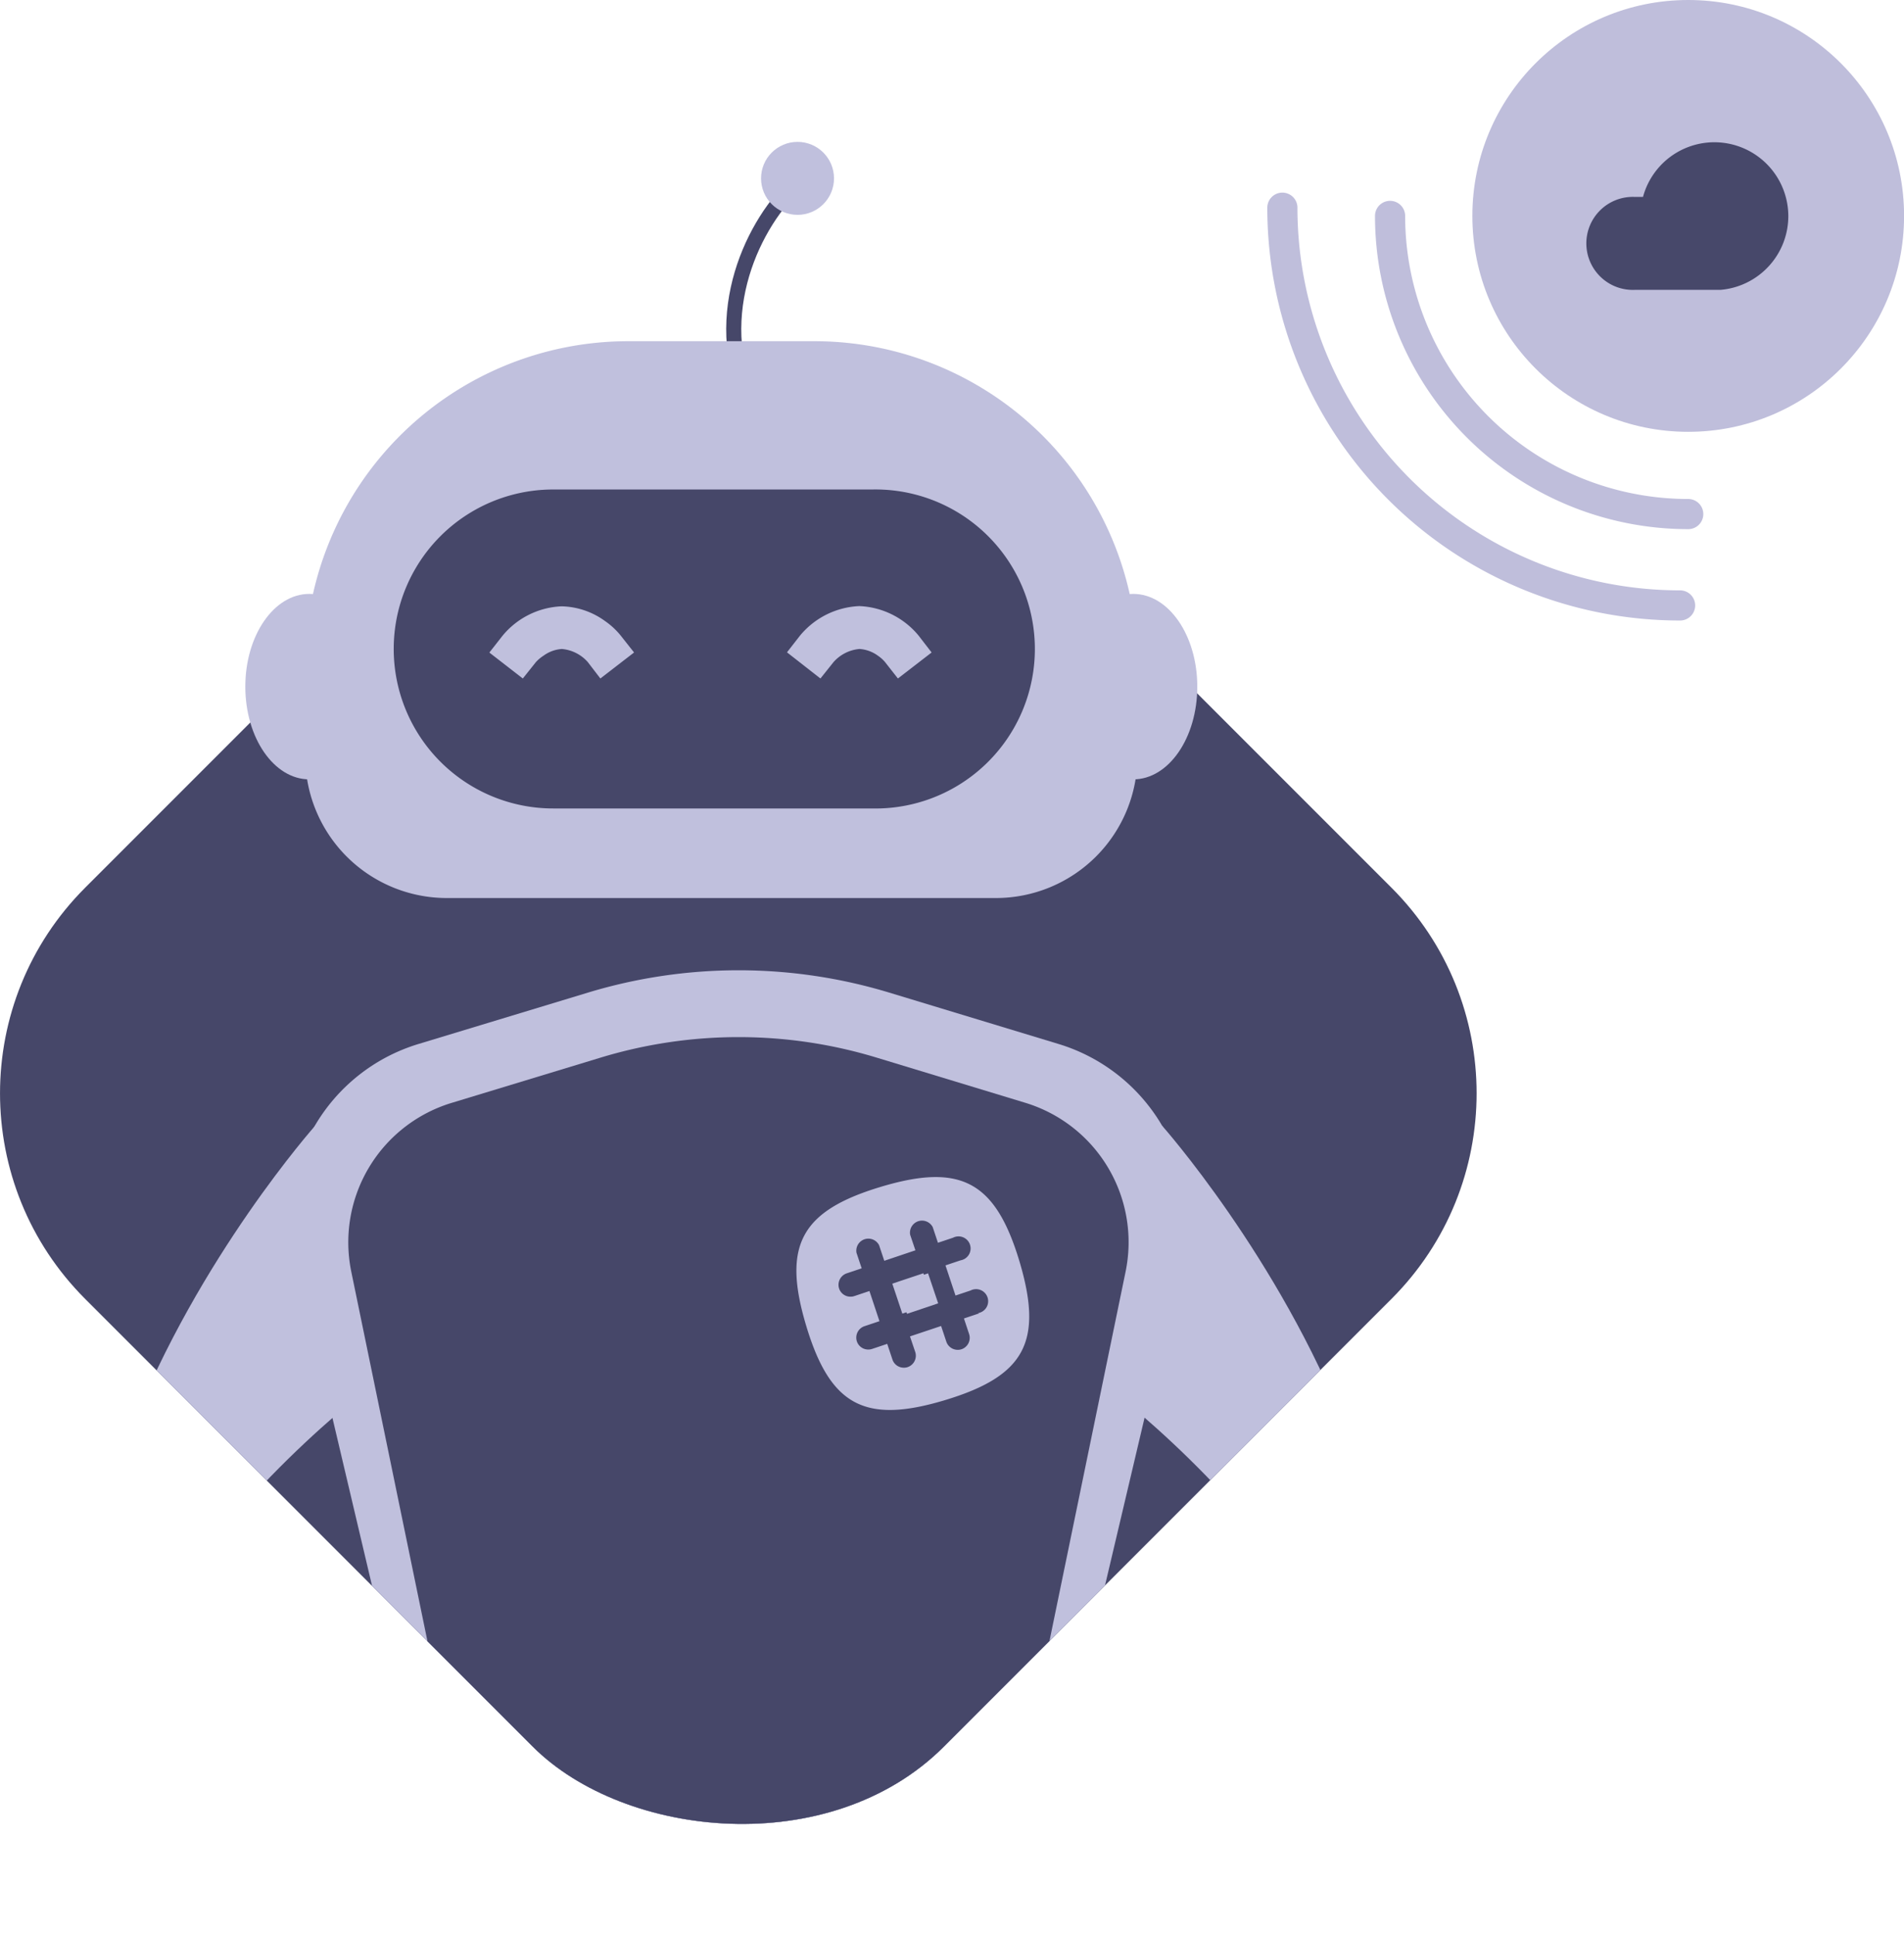 <svg xmlns="http://www.w3.org/2000/svg" xmlns:xlink="http://www.w3.org/1999/xlink" viewBox="0 0 252.63 256.65"><defs><style>.cls-1,.cls-4,.cls-6{fill:none;}.cls-2{fill:#bfbedb;}.cls-3{fill:#47486a;}.cls-4{stroke:#bfbedb;stroke-linecap:round;stroke-linejoin:round;stroke-width:4px;}.cls-5,.cls-9{fill:#464769;}.cls-6{stroke:#464769;stroke-miterlimit:10;stroke-width:2px;}.cls-7{clip-path:url(#clip-path);}.cls-8{fill:#c0c0dd;}.cls-9{fill-rule:evenodd;}</style><clipPath id="clip-path"><rect class="cls-1" x="17.39" y="64.46" width="161.13" height="161.13" rx="38.57" transform="translate(-73.85 111.74) rotate(-45)"/></clipPath></defs><title>slack bot</title><g id="Layer_2" data-name="Layer 2"><g id="Layer_1-2" data-name="Layer 1"><circle class="cls-2" cx="224" cy="28.64" r="28.64"/><path class="cls-3" d="M237.28,28.64A9.81,9.81,0,0,0,218,26.12h-1.1a6.17,6.17,0,1,0,0,12.33h10.69c.23,0,.45,0,.68,0A9.82,9.82,0,0,0,237.28,28.64Z"/><path class="cls-4" d="M224,68.19a39.56,39.56,0,0,1-39.56-39.55"/><path class="cls-4" d="M222.92,80.31a52.77,52.77,0,0,1-52.77-52.76"/><rect class="cls-5" x="17.39" y="64.46" width="161.13" height="161.13" rx="38.57" transform="translate(-73.85 111.74) rotate(-45)"/><path class="cls-6" d="M100.7,55.87c-7-11.94-1.73-24.61,4.09-30.66"/><g class="cls-7"><path class="cls-8" d="M178.67,189.73c-9-23-24.49-40.42-24.49-40.42l-8.73,33.52s17.6,12.8,28.44,30.36C177.43,207.71,178.67,195.17,178.67,189.73Z"/><path class="cls-8" d="M17.33,189.73c9-23,24.5-40.42,24.5-40.42l8.73,33.52S33,195.63,22.12,213.19C18.58,207.71,17.33,195.17,17.33,189.73Z"/><path class="cls-8" d="M78,131.67l-22.5,6.82a24,24,0,0,0-16.38,28.44l11.23,47.6a24,24,0,0,0,9.19,13.85l24.31,17.76a24,24,0,0,0,28.27,0l24.31-17.76a23.92,23.92,0,0,0,9.19-13.85l11.23-47.6a24,24,0,0,0-16.37-28.44L118,131.67A68.92,68.92,0,0,0,78,131.67Z"/><path class="cls-5" d="M79.69,140.29l-19.75,6a19.33,19.33,0,0,0-13.33,22.4L58.86,228.1,98,256.65l39.1-28.55,12.25-59.43A19.33,19.33,0,0,0,136,146.27l-19.75-6A63,63,0,0,0,79.69,140.29Z"/></g><path class="cls-8" d="M83.36,45.26h24.7a42.86,42.86,0,0,1,42.86,42.86v12.22a18.78,18.78,0,0,1-18.78,18.78H59.28A18.78,18.78,0,0,1,40.5,100.34V88.12A42.86,42.86,0,0,1,83.36,45.26Z"/><ellipse class="cls-8" cx="150.37" cy="91.08" rx="8.49" ry="12.3"/><ellipse class="cls-8" cx="41.04" cy="91.08" rx="8.49" ry="12.3"/><circle class="cls-8" cx="105.82" cy="23.66" r="4.84"/><rect class="cls-8" x="118.94" y="169.48" width="4.35" height="4.19" transform="matrix(0.95, -0.32, 0.32, 0.95, -48.22, 47.35)"/><rect class="cls-8" x="118.94" y="169.48" width="4.35" height="4.19" transform="translate(-48.22 47.35) rotate(-18.52)"/><path class="cls-8" d="M135.27,167.33c-3.19-10.61-7.79-13.09-18.4-9.9s-13.09,7.78-9.91,18.4,7.79,13.09,18.4,9.9S138.45,178,135.27,167.33Zm-5.37,6.89-2,.67.69,2.08a1.6,1.6,0,0,1-1,2,1.5,1.5,0,0,1-.55.08,1.59,1.59,0,0,1-1.48-1.09l-.69-2.07-4.13,1.38.7,2.07a1.6,1.6,0,0,1-1,2,1.5,1.5,0,0,1-.55.08,1.58,1.58,0,0,1-1.48-1.09l-.69-2.07-2,.67a1.53,1.53,0,0,1-.55.08,1.58,1.58,0,0,1-1.48-1.09,1.6,1.6,0,0,1,1-2l2-.67-1.33-4-2,.67a1.5,1.5,0,0,1-.55.08,1.58,1.58,0,0,1-1.48-1.09,1.61,1.61,0,0,1,1-2l2-.67-.69-2.07a1.6,1.6,0,0,1,3-1l.69,2.07,4.13-1.39-.7-2.07a1.6,1.6,0,0,1,3-1l.69,2.07,2-.67a1.6,1.6,0,1,1,1,3l-2,.67,1.33,4,2-.67a1.6,1.6,0,1,1,1,3Z"/><path class="cls-9" d="M52.24,86.08A21.15,21.15,0,0,1,73.4,64.93h42.29a21.16,21.16,0,1,1,0,42.31H73.4A21.16,21.16,0,0,1,52.24,86.08Zm18.87,1.74a5.13,5.13,0,0,1,1-.84,4.64,4.64,0,0,1,2.54-.9h-.16a5.2,5.2,0,0,1,3.49,1.73L79.66,90l4.47-3.45L82.4,84.36a10,10,0,0,0-2.15-2,10.15,10.15,0,0,0-5.64-1.93h-.16a10.72,10.72,0,0,0-7.78,3.91l-1.74,2.22L69.37,90Zm39.49,0a5.21,5.21,0,0,1,3.49-1.74h-.15a4.64,4.64,0,0,1,2.55.9,4.7,4.7,0,0,1,.93.83L119.14,90l4.47-3.45-1.72-2.23a10.76,10.76,0,0,0-7.8-3.92h-.15a10.79,10.79,0,0,0-7.79,3.91l-1.73,2.22L108.86,90Z"/></g></g></svg>